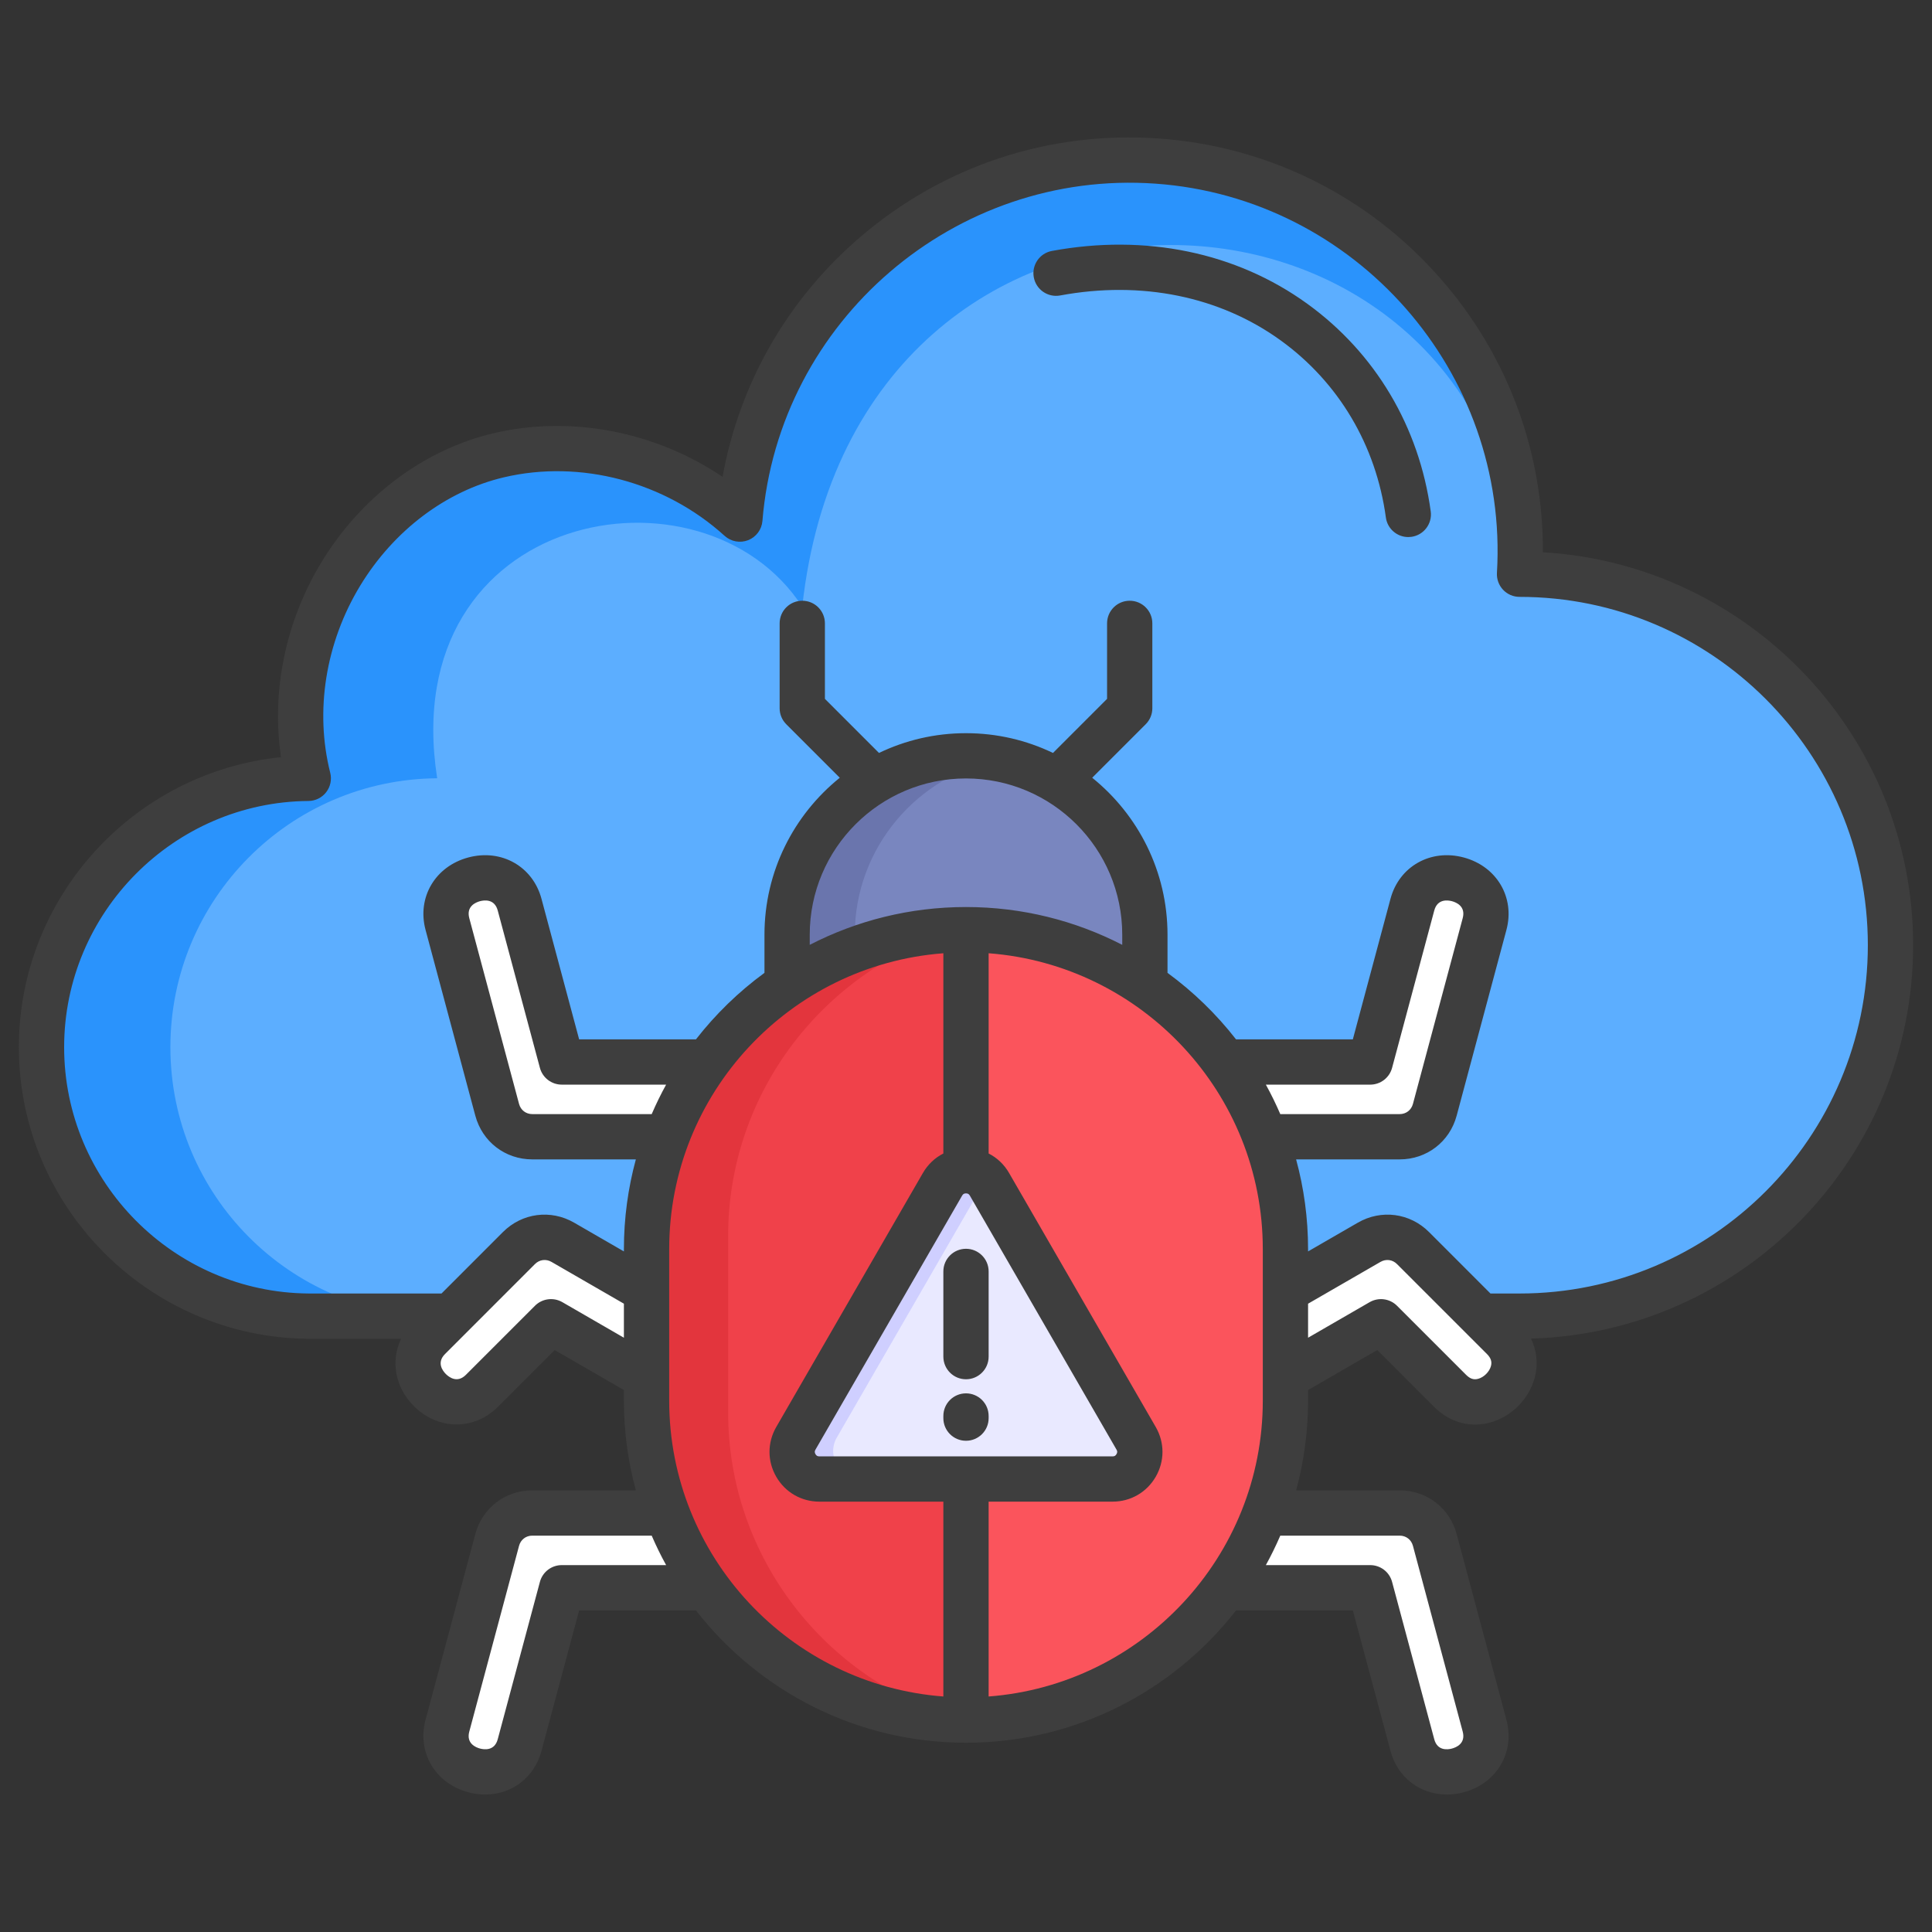 <svg width="201" height="201" viewBox="0 0 201 201" fill="none" xmlns="http://www.w3.org/2000/svg">
<rect x="0" y="0" width="201" height="201" fill="#333333" stroke="none"/>
<path fill-rule="evenodd" clip-rule="evenodd" d="M76.986 53.998C78.8 31.788 98.153 15.176 120.381 16.747C142.609 18.319 159.431 37.489 158.102 59.733C179.328 59.733 196.694 77.1 196.694 98.326C196.694 119.552 179.328 136.918 158.102 136.918H32.086C16.722 136.797 4.331 124.308 4.331 108.943C4.331 93.579 16.722 81.09 32.086 80.969C28.349 66.155 38.044 50.629 51.882 47.361C60.257 45.384 69.973 47.632 76.986 53.998Z" fill="#2A93FC"/>
<path fill-rule="evenodd" clip-rule="evenodd" d="M158.102 59.734C179.328 59.734 196.694 77.1 196.694 98.326C196.694 119.552 179.328 136.918 158.102 136.918H45.483C30.119 136.797 17.727 124.308 17.727 108.944C17.727 93.579 30.119 81.09 45.483 80.969C41.126 52.971 73.178 47.204 83.464 63.126C89.028 12.073 154.993 14.954 158.102 59.734Z" fill="#5CAEFF"/>
<path fill-rule="evenodd" clip-rule="evenodd" d="M79.242 141.067L58.666 129.187C57.164 128.32 55.331 128.561 54.105 129.788L44.765 139.127C41.218 142.674 46.708 148.164 50.255 144.617L57.432 137.44L75.359 147.791L79.242 141.066V141.067ZM121.83 118.222H145.588C147.323 118.222 148.79 117.097 149.238 115.421L154.409 96.123C155.708 91.278 148.208 89.268 146.909 94.113L142.53 110.458H121.829V118.222H121.83ZM121.83 157.306H145.588C147.323 157.306 148.79 158.431 149.238 160.107L154.409 179.405C155.708 184.251 148.208 186.26 146.909 181.415L142.53 165.07H121.829V157.306H121.83ZM121.842 141.067L142.418 129.188C143.92 128.32 145.753 128.562 146.979 129.788L156.319 139.128C159.866 142.674 154.376 148.165 150.829 144.618L143.652 137.441L125.724 147.791L121.842 141.067ZM79.254 157.306H55.496C53.761 157.306 52.294 158.431 51.846 160.107L46.675 179.405C45.376 184.251 52.876 186.26 54.174 181.415L58.554 165.07H79.255V157.306H79.254ZM79.254 118.222H55.496C53.761 118.222 52.294 117.097 51.846 115.421L46.675 96.123C45.376 91.278 52.876 89.268 54.174 94.113L58.554 110.458H79.255V118.222L79.254 118.222Z" fill="white"/>
<path fill-rule="evenodd" clip-rule="evenodd" d="M123.312 143.167L144.807 130.757C145.998 130.069 147.453 130.261 148.426 131.234L156.318 139.126C159.865 142.673 154.375 148.163 150.828 144.616L143.651 137.439L125.724 147.789L123.312 143.167Z" fill="white"/>
<path fill-rule="evenodd" clip-rule="evenodd" d="M58.943 118.223C57.209 118.223 55.742 117.097 55.293 115.422L50.122 96.123C49.547 93.976 50.699 92.387 52.273 91.703C53.138 92.12 53.85 92.903 54.174 94.114L58.553 110.458H79.254V118.223H58.943L58.943 118.223Z" fill="white"/>
<path fill-rule="evenodd" clip-rule="evenodd" d="M58.943 157.305C57.209 157.305 55.742 158.43 55.293 160.106L50.122 179.404C49.547 181.551 50.699 183.141 52.274 183.825C53.138 183.407 53.85 182.624 54.174 181.414L58.554 165.069H79.254V157.305H58.943Z" fill="white"/>
<path fill-rule="evenodd" clip-rule="evenodd" d="M152.258 183.825C151.393 183.407 150.682 182.624 150.357 181.414L145.978 165.069H125.277V157.305H145.588C147.323 157.305 148.79 158.43 149.238 160.106L154.409 179.404C154.985 181.551 153.832 183.141 152.257 183.825H152.258Z" fill="white"/>
<path fill-rule="evenodd" clip-rule="evenodd" d="M152.258 91.703C151.393 92.12 150.682 92.903 150.357 94.114L145.978 110.459H125.277V118.223H145.588C147.323 118.223 148.79 117.097 149.238 115.422L154.409 96.123C154.985 93.976 153.832 92.387 152.257 91.703H152.258Z" fill="white"/>
<path fill-rule="evenodd" clip-rule="evenodd" d="M79.242 141.065L60.334 130.148C59.142 129.46 57.687 129.651 56.714 130.625L48.213 139.126C46.038 141.3 47.262 144.206 49.352 145.31C49.662 145.135 49.965 144.906 50.256 144.616L57.433 137.439L75.36 147.789L79.242 141.065V141.065Z" fill="white"/>
<path d="M119.124 97.234C119.124 86.972 110.804 78.652 100.542 78.652C90.279 78.652 81.96 86.972 81.96 97.234V104.07C81.96 114.332 90.279 122.652 100.542 122.652C110.804 122.652 119.124 114.332 119.124 104.07V97.234Z" fill="#6A75AD"/>
<path fill-rule="evenodd" clip-rule="evenodd" d="M104.027 78.984C112.596 80.628 119.124 88.205 119.124 97.234V104.071C119.124 113.1 112.596 120.678 104.027 122.321C95.458 120.677 88.931 113.1 88.931 104.071V97.234C88.931 88.205 95.458 80.627 104.027 78.984Z" fill="#7986BF"/>
<path d="M100.541 96.711C118.855 96.711 133.724 111.579 133.724 129.893V145.633C133.724 163.947 118.855 178.815 100.542 178.815H100.541C82.228 178.815 67.359 163.947 67.359 145.633V129.894C67.359 111.58 82.228 96.711 100.542 96.711L100.541 96.711Z" fill="#E3353D"/>
<path fill-rule="evenodd" clip-rule="evenodd" d="M100.542 96.711C118.792 96.711 133.724 111.643 133.724 129.894V145.633C133.724 163.883 118.792 178.815 100.542 178.815C100.254 178.815 99.968 178.812 99.683 178.804C85.898 174.773 75.754 161.987 75.754 146.945V128.581C75.754 113.539 85.898 100.753 99.683 96.722C99.968 96.715 100.255 96.711 100.542 96.711Z" fill="#F0414A"/>
<path fill-rule="evenodd" clip-rule="evenodd" d="M100.542 96.711C118.792 96.711 133.724 111.643 133.724 129.893V145.633C133.724 163.883 118.792 178.815 100.542 178.815V96.711Z" fill="#FB545C"/>
<path fill-rule="evenodd" clip-rule="evenodd" d="M102.982 123.163L118.214 149.546C118.732 150.442 118.732 151.468 118.214 152.364C117.697 153.26 116.809 153.773 115.774 153.773H85.309C84.275 153.773 83.386 153.26 82.87 152.364C82.352 151.468 82.352 150.442 82.87 149.546L98.102 123.163C98.619 122.267 99.507 121.754 100.542 121.754C101.577 121.754 102.465 122.267 102.982 123.163H102.982Z" fill="#CFCFFF"/>
<path fill-rule="evenodd" clip-rule="evenodd" d="M102.982 123.165L118.214 149.548C118.732 150.444 118.732 151.47 118.214 152.366C117.697 153.262 116.809 153.775 115.774 153.775H89.506C88.472 153.775 87.583 153.262 87.066 152.366C86.548 151.47 86.548 150.444 87.066 149.548L102.298 123.165C102.399 122.991 102.513 122.832 102.64 122.688C102.767 122.832 102.881 122.991 102.982 123.165Z" fill="#E9E9FF"/>
<path fill-rule="evenodd" clip-rule="evenodd" d="M102.855 147.315V147.54C102.855 148.84 101.8 149.894 100.499 149.894C99.199 149.894 98.144 148.84 98.144 147.54V147.315C98.144 146.012 99.199 144.961 100.499 144.961C101.8 144.961 102.855 146.012 102.855 147.315ZM102.855 132.276V141.14C102.855 142.44 101.8 143.495 100.499 143.495C99.199 143.495 98.144 142.44 98.144 141.14V132.276C98.144 130.977 99.199 129.92 100.499 129.92C101.8 129.92 102.855 130.977 102.855 132.276ZM148.849 53.202C149.025 54.49 148.122 55.678 146.833 55.853C146.725 55.868 146.618 55.874 146.512 55.874C145.353 55.876 144.342 55.019 144.182 53.838C143.157 46.32 139.272 39.777 133.241 35.416C126.906 30.834 118.758 29.172 110.298 30.739C109.017 30.977 107.789 30.13 107.553 28.85C107.316 27.571 108.161 26.343 109.44 26.107C119.18 24.304 128.613 26.255 136.002 31.599C143.086 36.723 147.649 44.394 148.849 53.202H148.849ZM158.089 134.573C178.069 134.573 194.325 118.316 194.325 98.333C194.325 78.35 178.069 62.097 158.089 62.097C157.44 62.097 156.819 61.83 156.374 61.357C155.929 60.884 155.699 60.248 155.737 59.601C156.984 38.745 141.042 20.579 120.201 19.105C99.362 17.63 81.021 33.374 79.321 54.198C79.248 55.092 78.673 55.867 77.838 56.197C77.004 56.526 76.054 56.352 75.39 55.751C69.18 50.114 60.375 47.781 52.41 49.662C46.408 51.079 40.964 55.188 37.474 60.932C33.869 66.868 32.733 73.963 34.357 80.401C34.533 81.102 34.379 81.845 33.937 82.417C33.495 82.989 32.815 83.326 32.092 83.331C18.076 83.444 6.673 94.935 6.673 108.952C6.673 122.97 18.076 134.461 32.092 134.572H45.934L52.323 128.18C54.316 126.19 57.294 125.797 59.735 127.205L64.909 130.194V129.955C64.909 126.723 65.344 123.594 66.153 120.62H55.382C52.564 120.62 50.18 118.79 49.45 116.07L44.272 96.739C43.368 93.368 45.28 90.129 48.718 89.209C52.155 88.287 55.43 90.135 56.334 93.506L60.252 108.132H72.405C74.447 105.51 76.848 103.178 79.533 101.214V97.244C79.533 90.65 82.595 84.762 87.368 80.915L81.8 75.348C81.359 74.907 81.111 74.309 81.111 73.684V64.854C81.111 63.552 82.166 62.499 83.467 62.499C84.768 62.499 85.822 63.552 85.822 64.854V72.708L91.448 78.335C94.189 77.017 97.26 76.278 100.499 76.278C103.738 76.278 106.809 77.017 109.55 78.335L115.176 72.708V64.854C115.176 63.552 116.231 62.499 117.531 62.499C118.831 62.499 119.886 63.552 119.886 64.854V73.684C119.886 74.309 119.638 74.907 119.196 75.348L113.63 80.915C118.403 84.762 121.465 90.651 121.465 97.244V101.214C124.15 103.178 126.551 105.51 128.593 108.132H140.745L144.664 93.506C145.567 90.135 148.841 88.287 152.28 89.209C155.718 90.129 157.63 93.368 156.726 96.739L151.547 116.07C150.817 118.791 148.434 120.62 145.616 120.62H134.844C135.654 123.595 136.088 126.723 136.088 129.955V130.194L141.262 127.205C143.703 125.797 146.682 126.19 148.675 128.18L155.064 134.572H158.088L158.089 134.573ZM155.114 142.122C154.953 142.719 154.381 143.291 153.782 143.448C153.326 143.575 152.94 143.444 152.531 143.036L145.342 135.848C144.588 135.094 143.422 134.941 142.499 135.47L136.089 139.173V135.633L143.618 131.287C144.197 130.952 144.874 131.042 145.344 131.514L154.699 140.869C155.108 141.279 155.236 141.662 155.114 142.122H155.114ZM145.616 159.763C146.283 159.763 146.825 160.18 146.998 160.824L152.177 180.154C152.506 181.383 151.506 181.794 151.062 181.914C150.617 182.034 149.545 182.176 149.216 180.947L144.829 164.577C144.553 163.544 143.62 162.83 142.554 162.83H131.697C132.244 161.837 132.745 160.812 133.198 159.763H145.616ZM131.697 112.843H142.554C143.62 112.843 144.553 112.128 144.829 111.096L149.216 94.728C149.545 93.496 150.618 93.64 151.062 93.759C151.506 93.879 152.506 94.288 152.177 95.52L146.998 114.849C146.825 115.492 146.283 115.909 145.616 115.909H133.198C132.745 114.86 132.244 113.835 131.697 112.843ZM102.855 176.498C118.785 175.29 131.378 161.951 131.378 145.717V129.955C131.378 113.721 118.785 100.382 102.855 99.174V120.006C103.728 120.45 104.468 121.141 104.983 122.037L120.239 148.46C121.175 150.082 121.175 152.017 120.239 153.638C119.304 155.256 117.628 156.226 115.756 156.226H102.854V176.498L102.855 176.498ZM85.243 151.517H115.756C115.949 151.517 116.063 151.449 116.16 151.279C116.257 151.115 116.257 150.982 116.16 150.817L100.903 124.392C100.806 124.223 100.693 124.156 100.499 124.156C100.305 124.156 100.192 124.223 100.095 124.392L84.839 150.817C84.742 150.982 84.742 151.115 84.839 151.285C84.935 151.449 85.049 151.517 85.243 151.517V151.517ZM100.499 80.988C109.463 80.988 116.755 88.28 116.755 97.244V98.299C111.879 95.786 106.352 94.365 100.499 94.365C94.646 94.365 89.119 95.786 84.243 98.299V97.244C84.243 88.279 91.536 80.988 100.499 80.988ZM69.621 145.717C69.621 161.951 82.214 175.29 98.144 176.498V156.227H85.243C83.372 156.227 81.695 155.257 80.759 153.639C79.823 152.018 79.823 150.083 80.759 148.461L96.015 122.038C96.53 121.142 97.271 120.45 98.144 120.007V99.175C82.214 100.383 69.621 113.722 69.621 129.956V145.718V145.717ZM58.444 162.83C57.379 162.83 56.446 163.544 56.17 164.576L51.783 180.947C51.453 182.175 50.382 182.031 49.937 181.914C49.492 181.794 48.492 181.382 48.822 180.154L54.001 160.823C54.174 160.18 54.715 159.763 55.382 159.763H67.8C68.253 160.812 68.754 161.837 69.302 162.83H58.444ZM67.801 115.909H55.382C54.715 115.909 54.174 115.492 54.001 114.849L48.822 95.52C48.493 94.288 49.492 93.878 49.937 93.758C50.382 93.639 51.453 93.495 51.783 94.727L56.17 111.096C56.446 112.128 57.379 112.842 58.444 112.842H69.302C68.754 113.835 68.253 114.86 67.801 115.909ZM58.5 135.47C57.577 134.94 56.41 135.093 55.657 135.847L48.468 143.036C47.566 143.935 46.711 143.275 46.385 142.95C46.059 142.623 45.398 141.768 46.3 140.868L55.653 131.513C56.124 131.042 56.801 130.952 57.379 131.286L64.909 135.632V139.172L58.499 135.469L58.5 135.47ZM199.037 98.333C199.037 76.571 181.969 58.718 160.517 57.456C160.564 46.948 156.817 36.903 149.832 28.944C142.311 20.373 131.906 15.21 120.533 14.406C109.155 13.602 98.132 17.249 89.48 24.677C81.909 31.175 76.923 39.912 75.174 49.61C68.204 44.903 59.408 43.167 51.327 45.078C44.105 46.782 37.588 51.67 33.447 58.486C29.701 64.654 28.22 71.906 29.235 78.775C13.959 80.321 1.962 93.31 1.962 108.953C1.962 125.546 15.461 139.15 32.073 139.283H41.732C40.638 141.564 41.078 144.304 43.053 146.283C44.327 147.554 45.92 148.194 47.502 148.194C49.046 148.194 50.58 147.586 51.799 146.365L57.709 140.457L64.909 144.614V145.718C64.909 148.947 65.344 152.078 66.153 155.053H55.382C52.564 155.053 50.18 156.882 49.45 159.603L44.272 178.933C43.368 182.305 45.28 185.544 48.718 186.462C49.312 186.624 49.903 186.699 50.477 186.699C53.218 186.699 55.587 184.956 56.334 182.165L60.252 167.541H72.405C78.923 175.915 89.093 181.309 100.499 181.309C111.905 181.309 122.076 175.915 128.594 167.541H140.746L144.664 182.165C145.412 184.957 147.78 186.699 150.521 186.699C151.095 186.699 151.686 186.624 152.28 186.462C155.719 185.544 157.631 182.305 156.727 178.933L151.548 159.603C150.818 156.882 148.435 155.053 145.616 155.053H134.845C135.654 152.078 136.089 148.947 136.089 145.718V144.614L143.289 140.457L149.2 146.365C150.404 147.571 151.903 148.207 153.462 148.207C153.972 148.207 154.488 148.14 155.003 148.003C157.236 147.403 159.065 145.572 159.664 143.337C160.039 141.937 159.892 140.523 159.273 139.264C181.306 138.636 199.037 120.517 199.037 98.333L199.037 98.333Z" fill="#3E3E3E"/>
</svg>
